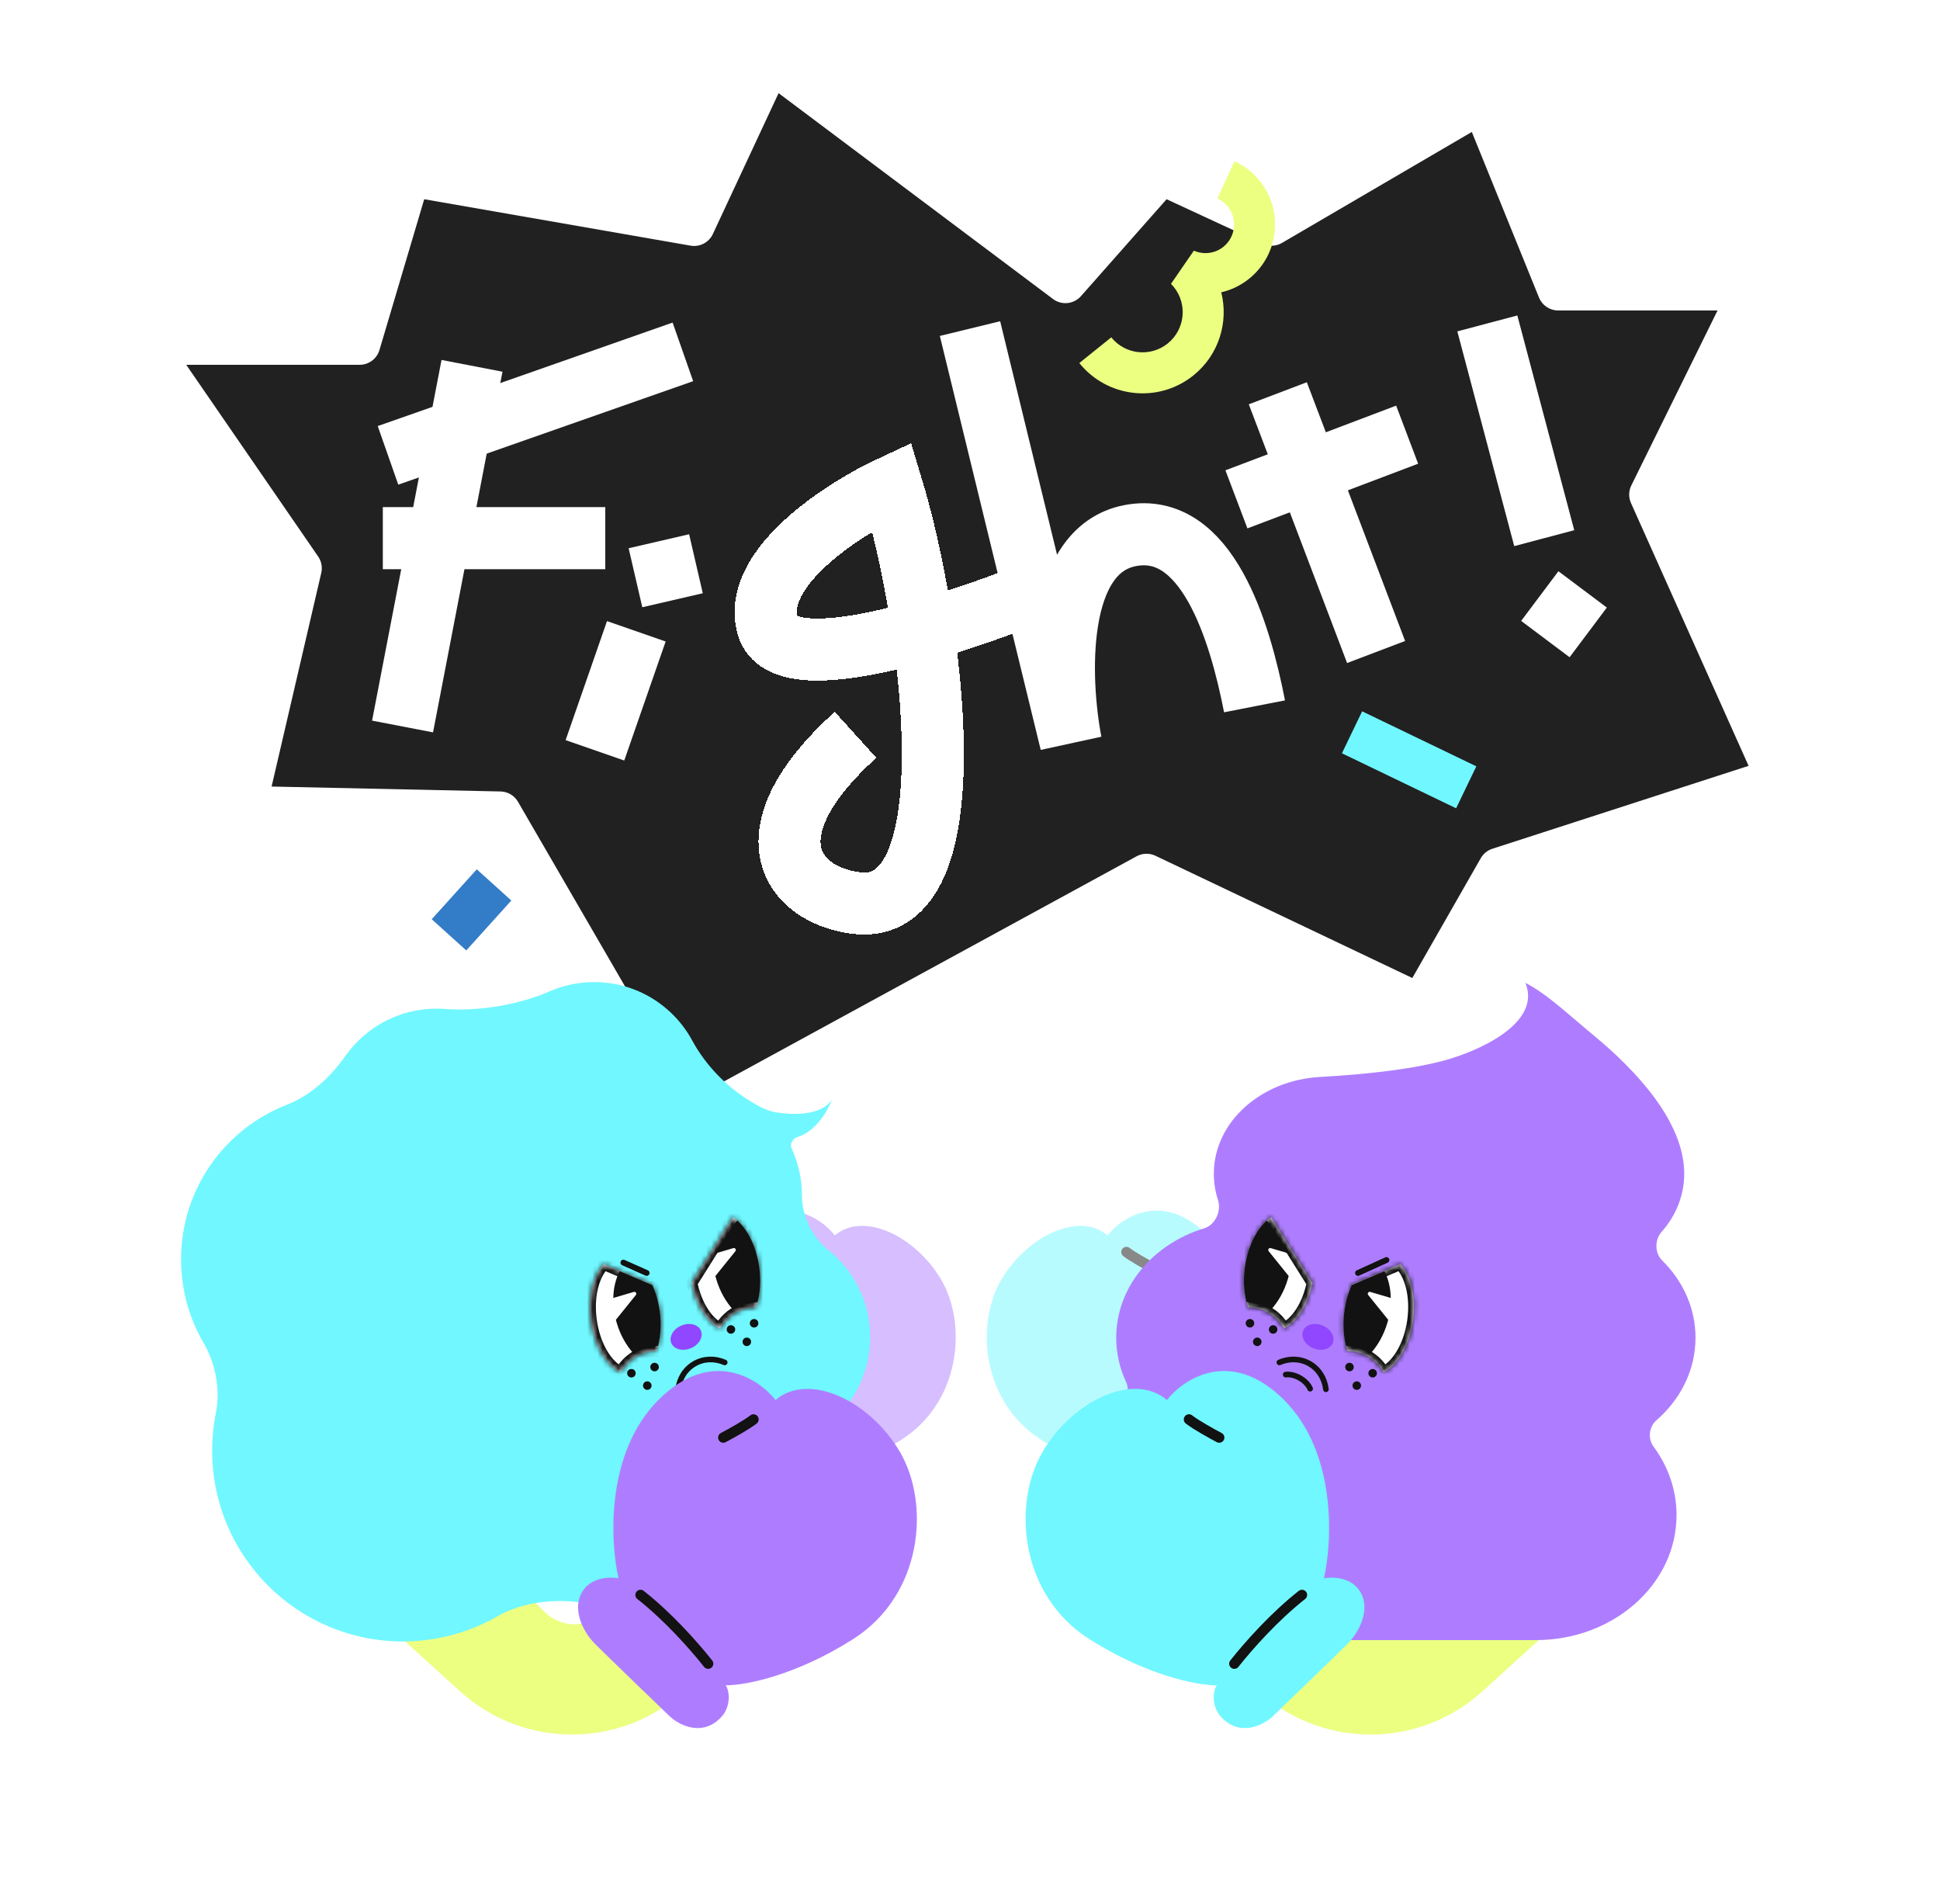 <svg width="375" height="368" viewBox="0 0 375 368" fill="none" xmlns="http://www.w3.org/2000/svg">
<mask id="mask0_1377_20818" style="mask-type:alpha" maskUnits="userSpaceOnUse" x="20" y="10" width="335" height="335">
<rect x="20" y="10" width="335" height="335" fill="#D9D9D9"/>
</mask>
<g mask="url(#mask0_1377_20818)">
<path d="M338 148L315.268 97.216C314.782 96.129 314.805 94.882 315.331 93.813L332 60H301.194C299.565 60 298.099 59.013 297.487 57.504L284.5 25.5L247.804 46.946C246.674 47.606 245.292 47.672 244.104 47.121L225.5 38.5L208.944 57.234C207.564 58.796 205.215 59.036 203.547 57.785L150.5 18L137.795 45.225C137.031 46.863 135.264 47.785 133.483 47.474L82 38.5L73.35 67.638C72.846 69.336 71.286 70.5 69.515 70.5H36L61.499 107.546C62.137 108.472 62.355 109.624 62.1 110.72L52.5 152L96.753 152.952C98.148 152.982 99.427 153.737 100.127 154.944L133.5 212.5L219.709 165.477C220.834 164.863 222.185 164.826 223.343 165.377L273 189L286.232 165.845C286.726 164.979 287.525 164.33 288.473 164.023L338 148Z" fill="#212121"/>
<g filter="url(#filter0_d_1377_20818)">
<path fill-rule="evenodd" clip-rule="evenodd" d="M214.807 64.293C217.493 67.632 222.377 68.163 225.717 65.478C229.057 62.792 229.587 57.907 226.902 54.568C226.727 54.35 226.544 54.146 226.353 53.954L230.771 47.54C232.611 48.355 234.817 48.132 236.481 46.795C238.859 44.882 239.237 41.403 237.325 39.024C236.762 38.325 236.074 37.806 235.322 37.462L238.615 30.253C240.464 31.098 242.148 32.376 243.501 34.058C248.156 39.848 247.236 48.316 241.447 52.971C239.816 54.282 237.975 55.15 236.066 55.592C237.516 61.351 235.614 67.688 230.683 71.653C223.932 77.082 214.059 76.009 208.631 69.258L214.807 64.293Z" fill="#ECFF81"/>
</g>
<rect width="9" height="24.5" transform="matrix(0.434 -0.901 -0.901 -0.434 281.468 156.205)" fill="#71F7FF"/>
<rect width="9" height="13" transform="matrix(0.742 0.67 0.67 -0.742 83.453 177.642)" fill="#337CC8"/>
<path d="M91.238 70.697L77.814 140.396" stroke="white" stroke-width="12"/>
<path d="M127.361 104.597L130 116" stroke="white" stroke-width="12"/>
<path d="M297.638 115.19L307.001 122.213" stroke="white" stroke-width="12"/>
<path d="M123 122L115 145" stroke="white" stroke-width="12"/>
<path d="M187.5 63.5L207 143.5C204.667 131.333 203.7 106.3 218.5 103.5C233.3 100.7 239.667 122 242.5 136.5" stroke="white" stroke-width="12"/>
<path d="M247 76L266 126" stroke="white" stroke-width="12"/>
<path d="M239 96.5L272 84" stroke="white" stroke-width="12"/>
<path d="M287.5 62.5L298.5 104" stroke="white" stroke-width="12"/>
<g filter="url(#filter1_d_1377_20818)">
<path d="M75 88L132 68" stroke="white" stroke-width="12"/>
</g>
<g filter="url(#filter2_d_1377_20818)">
<path d="M74 104H117" stroke="white" stroke-width="12"/>
</g>
<g filter="url(#filter3_d_1377_20818)">
<path d="M198.5 115C186.667 119.667 151.579 132.2 148.379 121C145.179 109.8 163.045 98.333 172.379 94C180.379 120.333 187.879 177.5 165.379 174.5C152.879 172.833 144.379 161 165.379 142" stroke="white" stroke-width="12" shape-rendering="crispEdges"/>
</g>
<g opacity="0.5">
<path d="M174.163 278.278C164.866 284.169 156.629 285.887 153.143 285.887C153.918 287.049 153.88 289.517 152.471 291.067C149.372 294.478 145.499 292.489 143.949 291.067C140.592 287.838 133.413 280.913 131.554 279.052C129.23 276.727 127.68 272.851 129.617 270.138C131.167 267.968 134.136 267.942 135.428 268.2C134.007 261.999 133.336 247.426 142.013 238.744C150.689 230.063 158.54 235.127 161.38 238.744C166.803 234.093 176.874 238.744 181.91 247.271C186.946 255.798 185.783 270.913 174.163 278.278Z" fill="#AE7DFF"/>
<path d="M152.74 244.951C153.93 244.326 156.597 242.851 157.74 241.951" stroke="#121212" stroke-width="2" stroke-linecap="round" stroke-linejoin="round"/>
<path d="M139.063 270.951C143.637 274.55 147.84 279.284 150.24 282.311" stroke="#121212" stroke-width="2" stroke-linecap="round" stroke-linejoin="round"/>
</g>
<path d="M88.897 326.828L68.74 308.51L86.017 291.951L105.151 311.397C108.398 314.698 113.71 314.729 116.996 311.467L132.74 326.355C120.504 337.968 101.381 338.174 88.897 326.828Z" fill="#ECFF81"/>
<path d="M35 243.384C35 249.258 36.58 254.763 39.337 259.496C41.71 263.569 42.634 268.482 41.716 273.104C41.251 275.443 41.008 277.86 41.008 280.335C41.008 300.702 57.507 317.213 77.861 317.213C84.531 317.213 90.788 315.44 96.185 312.338C102.466 308.729 111.209 308.636 118.048 311.021C120.836 311.993 123.83 312.521 126.948 312.521C141.879 312.521 153.983 300.409 153.983 285.467C153.983 281.769 156.036 278.173 159.058 276.04C164.586 272.138 168.197 265.698 168.197 258.414C168.197 251.597 165.035 245.519 160.098 241.569C156.982 239.076 155.009 234.985 155.009 230.993C155.009 227.738 154.288 224.651 152.997 221.885C152.609 221.053 153.259 219.985 154.14 219.729C157.643 218.71 159.997 214.701 160.83 212.481C158.859 215.467 153.891 215.553 150.116 214.982C148.144 214.683 146.437 213.666 144.739 212.62C140.296 209.886 136.3 205.698 133.821 201.108C130.179 194.368 123.054 189.79 114.86 189.79C111.809 189.79 108.907 190.424 106.277 191.569C100.253 194.19 92.573 195.477 86.022 194.983C85.48 194.942 84.933 194.922 84.381 194.922C77.093 194.922 70.649 198.544 66.752 204.088C63.916 208.121 60.038 211.718 55.443 213.502C43.481 218.145 35 229.773 35 243.384Z" fill="#71F7FF"/>
<mask id="path-22-inside-1_1377_20818" fill="white">
<path fill-rule="evenodd" clip-rule="evenodd" d="M119.939 265.185C120.866 263.613 122.176 262.389 123.825 261.695C124.806 261.283 125.838 261.087 126.885 261.089C127.643 258.949 127.91 256.239 127.516 253.365C127.258 251.484 126.746 249.746 126.057 248.249L116.74 244.302C114.672 246.392 113.606 250.578 114.238 255.186C114.899 260.01 117.228 263.888 119.939 265.185Z"/>
</mask>
<path fill-rule="evenodd" clip-rule="evenodd" d="M119.939 265.185C120.866 263.613 122.176 262.389 123.825 261.695C124.806 261.283 125.838 261.087 126.885 261.089C127.643 258.949 127.91 256.239 127.516 253.365C127.258 251.484 126.746 249.746 126.057 248.249L116.74 244.302C114.672 246.392 113.606 250.578 114.238 255.186C114.899 260.01 117.228 263.888 119.939 265.185Z" fill="white"/>
<path d="M119.939 265.185L119.453 266.202L120.386 266.648L120.911 265.757L119.939 265.185ZM126.885 261.089L126.884 262.216L127.682 262.217L127.948 261.465L126.885 261.089ZM127.516 253.365L126.399 253.518L127.516 253.365ZM126.057 248.249L127.081 247.778L126.899 247.382L126.497 247.211L126.057 248.249ZM116.74 244.302L117.18 243.264L116.476 242.965L115.939 243.509L116.74 244.302ZM114.238 255.186L115.355 255.033L114.238 255.186ZM120.911 265.757C121.729 264.368 122.863 263.323 124.262 262.735L123.388 260.656C121.489 261.455 120.002 262.857 118.968 264.612L120.911 265.757ZM124.262 262.735C125.098 262.383 125.98 262.215 126.884 262.216L126.887 259.961C125.696 259.96 124.515 260.182 123.388 260.656L124.262 262.735ZM127.948 261.465C128.774 259.133 129.048 256.238 128.633 253.212L126.399 253.518C126.772 256.24 126.513 258.765 125.823 260.712L127.948 261.465ZM128.633 253.212C128.36 251.226 127.819 249.381 127.081 247.778L125.033 248.721C125.673 250.111 126.155 251.741 126.399 253.518L128.633 253.212ZM126.497 247.211L117.18 243.264L116.3 245.34L125.617 249.287L126.497 247.211ZM115.939 243.509C113.528 245.945 112.464 250.546 113.121 255.339L115.355 255.033C114.748 250.611 115.816 246.839 117.541 245.095L115.939 243.509ZM113.121 255.339C113.47 257.882 114.26 260.2 115.344 262.073C116.421 263.933 117.829 265.425 119.453 266.202L120.426 264.168C119.339 263.648 118.227 262.552 117.296 260.943C116.372 259.347 115.668 257.313 115.355 255.033L113.121 255.339Z" fill="#121212" mask="url(#path-22-inside-1_1377_20818)"/>
<path fill-rule="evenodd" clip-rule="evenodd" d="M127.516 253.365C127.85 255.8 127.709 258.117 127.198 260.07C125.975 260.223 124.752 260.545 123.561 261.046C123.185 261.204 122.82 261.377 122.466 261.563C121.059 260.021 119.903 257.992 119.209 255.642C119.151 255.446 119.097 255.249 119.047 255.053L122.911 250.26C123.142 249.973 122.865 249.56 122.512 249.664L118.548 250.832C118.591 248.899 119.021 247.116 119.779 245.659L126.106 248.357C126.771 249.829 127.264 251.528 127.516 253.365Z" fill="#121212"/>
<circle cx="126.529" cy="264.184" r="0.825" transform="rotate(5.908 126.529 264.184)" fill="#121212"/>
<ellipse cx="122.052" cy="265.378" rx="0.825" ry="0.825" transform="rotate(5.908 122.052 265.378)" fill="#121212"/>
<circle cx="125.122" cy="267.769" r="0.825" transform="rotate(5.908 125.122 267.769)" fill="#121212"/>
<path d="M120.5 244L125 246" stroke="#121212" stroke-width="1.127" stroke-linecap="round" stroke-linejoin="round"/>
<mask id="path-29-inside-2_1377_20818" fill="white">
<path fill-rule="evenodd" clip-rule="evenodd" d="M139.176 256.724C140.103 255.152 141.413 253.928 143.062 253.235C144.043 252.822 145.075 252.627 146.122 252.628C146.88 250.488 147.147 247.778 146.753 244.905C146.142 240.451 144.11 236.804 141.668 235.249L133.682 247.95C134.54 252.198 136.699 255.539 139.176 256.724Z"/>
</mask>
<path fill-rule="evenodd" clip-rule="evenodd" d="M139.176 256.724C140.103 255.152 141.413 253.928 143.062 253.235C144.043 252.822 145.075 252.627 146.122 252.628C146.88 250.488 147.147 247.778 146.753 244.905C146.142 240.451 144.11 236.804 141.668 235.249L133.682 247.95C134.54 252.198 136.699 255.539 139.176 256.724Z" fill="white"/>
<path d="M134.235 247.839C134.156 247.45 134.089 247.053 134.033 246.649L132.916 246.802C132.975 247.229 133.046 247.65 133.13 248.062L134.235 247.839ZM139.176 256.724L138.69 257.741L139.623 258.187L140.148 257.296L139.176 256.724ZM146.122 252.628L146.121 253.755L146.919 253.757L147.185 253.005L146.122 252.628ZM146.753 244.905L145.636 245.058L145.636 245.058L146.753 244.905ZM141.668 235.249L142.274 234.298L141.317 233.69L140.714 234.649L141.668 235.249ZM133.682 247.95L132.728 247.35L132.488 247.732L132.577 248.174L133.682 247.95ZM140.148 257.296C140.966 255.908 142.1 254.863 143.499 254.274L142.625 252.196C140.726 252.994 139.239 254.397 138.205 256.152L140.148 257.296ZM143.499 254.274C144.335 253.923 145.216 253.754 146.121 253.755L146.124 251.501C144.933 251.499 143.752 251.722 142.625 252.196L143.499 254.274ZM147.185 253.005C148.011 250.672 148.285 247.778 147.87 244.752L145.636 245.058C146.009 247.779 145.749 250.305 145.06 252.252L147.185 253.005ZM147.87 244.752C147.233 240.11 145.096 236.095 142.274 234.298L141.063 236.201C143.124 237.513 145.051 240.792 145.636 245.058L147.87 244.752ZM140.714 234.649L132.728 247.35L134.636 248.551L142.623 235.85L140.714 234.649ZM132.577 248.174C133.469 252.591 135.758 256.339 138.69 257.741L139.663 255.707C137.639 254.739 135.611 251.806 134.787 247.727L132.577 248.174Z" fill="#121212" mask="url(#path-29-inside-2_1377_20818)"/>
<path fill-rule="evenodd" clip-rule="evenodd" d="M146.753 244.904C147.087 247.339 146.946 249.656 146.435 251.609C145.212 251.763 143.989 252.084 142.797 252.585C142.422 252.743 142.057 252.916 141.703 253.102C140.296 251.56 139.14 249.531 138.446 247.182C138.388 246.985 138.334 246.788 138.284 246.592L142.148 241.799C142.379 241.512 142.102 241.099 141.749 241.203L137.904 242.336L142.503 235.874C144.564 237.663 146.213 240.969 146.753 244.904Z" fill="#121212"/>
<circle cx="145.766" cy="255.723" r="0.825" transform="rotate(5.908 145.766 255.723)" fill="#121212"/>
<ellipse cx="141.289" cy="256.917" rx="0.825" ry="0.825" transform="rotate(5.908 141.289 256.917)" fill="#121212"/>
<circle cx="144.359" cy="259.308" r="0.825" transform="rotate(5.908 144.359 259.308)" fill="#121212"/>
<path d="M131.088 268.479C131.329 266.44 132.423 264.595 134.238 263.547C136.053 262.499 138.198 262.474 140.084 263.285" stroke="#121212" stroke-width="1.089" stroke-linecap="round"/>
<path d="M134.139 268.369C134.454 267.625 135.149 266.864 136.101 266.314C137.054 265.764 138.06 265.543 138.862 265.643" stroke="#121212" stroke-width="1.089" stroke-linecap="round"/>
<ellipse cx="132.628" cy="258.353" rx="3.101" ry="2.371" transform="rotate(-22.807 132.628 258.353)" fill="#9146FF"/>
<path d="M164.862 316.791C153.99 323.68 144.356 325.689 140.279 325.689C141.185 327.049 141.141 329.935 139.493 331.748C135.869 335.737 131.339 333.41 129.527 331.748C125.601 327.971 117.205 319.873 115.031 317.697C112.313 314.977 110.501 310.444 112.766 307.272C114.578 304.733 118.051 304.703 119.561 305.005C117.9 297.753 117.115 280.71 127.262 270.557C137.409 260.404 146.59 266.326 149.912 270.557C156.255 265.117 168.033 270.557 173.922 280.529C179.811 290.501 178.452 308.178 164.862 316.791Z" fill="#AE7DFF"/>
<path d="M139.808 277.815C141.2 277.084 144.319 275.359 145.655 274.307" stroke="#121212" stroke-width="2" stroke-linecap="round" stroke-linejoin="round"/>
<path d="M123.812 308.222C129.162 312.431 134.077 317.967 136.884 321.508" stroke="#121212" stroke-width="2" stroke-linecap="round" stroke-linejoin="round"/>
<g opacity="0.5">
<path d="M201.317 278.278C210.614 284.169 218.851 285.887 222.337 285.887C221.562 287.049 221.6 289.517 223.009 291.067C226.108 294.478 229.981 292.489 231.531 291.067C234.888 287.838 242.067 280.913 243.926 279.052C246.25 276.727 247.799 272.851 245.863 270.138C244.313 267.968 241.344 267.942 240.052 268.2C241.473 261.999 242.144 247.426 233.467 238.744C224.791 230.063 216.94 235.127 214.1 238.744C208.677 234.093 198.606 238.744 193.57 247.271C188.534 255.798 189.696 270.913 201.317 278.278Z" fill="#71F7FF"/>
<path d="M222.74 244.951C221.55 244.326 218.883 242.851 217.74 241.951" stroke="#121212" stroke-width="2" stroke-linecap="round" stroke-linejoin="round"/>
<path d="M236.417 270.951C231.843 274.55 227.64 279.284 225.24 282.311" stroke="#121212" stroke-width="2" stroke-linecap="round" stroke-linejoin="round"/>
</g>
<path d="M286.583 326.828L306.74 308.51L289.463 291.951L270.329 311.397C267.082 314.698 261.77 314.729 258.484 311.467L242.74 326.355C254.976 337.968 274.099 338.174 286.583 326.828Z" fill="#ECFF81"/>
<path d="M255.087 208.127C243.807 208.766 234.632 216.79 234.632 226.83C234.632 228.581 234.911 230.275 235.431 231.878C236.134 234.041 234.923 236.719 232.748 237.382C222.866 240.391 215.762 248.716 215.762 258.515C215.762 261.528 216.434 264.402 217.652 267.025C218.489 268.827 217.785 271.105 216.029 272.035C208.071 276.248 202.74 283.97 202.74 292.797C202.74 306.137 214.914 316.951 229.93 316.951H296.883C311.9 316.951 324.073 306.137 324.073 292.797C324.073 287.912 322.441 283.365 319.633 279.564C318.487 278.012 318.736 275.737 320.192 274.47C324.85 270.416 327.74 264.766 327.74 258.515C327.74 252.781 325.308 247.552 321.309 243.597C319.838 242.142 319.813 239.613 321.186 238.064C323.925 234.972 325.559 231.07 325.559 226.83C325.559 216.79 316.316 206.912 308.038 200.076C306.923 199.155 305.826 198.218 304.749 197.298C301.243 194.302 297.94 191.481 294.86 189.951C297.784 197.093 287.697 202.363 280.242 204.625C274.102 206.487 265.033 207.563 255.087 208.127Z" fill="#AE7DFF"/>
<mask id="path-46-inside-3_1377_20818" fill="white">
<path fill-rule="evenodd" clip-rule="evenodd" d="M267.446 265.185C266.52 263.613 265.21 262.389 263.561 261.695C262.579 261.283 261.548 261.087 260.5 261.089C259.742 258.949 259.476 256.239 259.87 253.365C260.128 251.484 260.64 249.746 261.329 248.249L270.646 244.302C272.714 246.392 273.78 250.578 273.148 255.186C272.487 260.01 270.157 263.888 267.446 265.185Z"/>
</mask>
<path fill-rule="evenodd" clip-rule="evenodd" d="M267.446 265.185C266.52 263.613 265.21 262.389 263.561 261.695C262.579 261.283 261.548 261.087 260.5 261.089C259.742 258.949 259.476 256.239 259.87 253.365C260.128 251.484 260.64 249.746 261.329 248.249L270.646 244.302C272.714 246.392 273.78 250.578 273.148 255.186C272.487 260.01 270.157 263.888 267.446 265.185Z" fill="white"/>
<path d="M267.446 265.185L267.933 266.202L267 266.648L266.475 265.757L267.446 265.185ZM260.5 261.089L260.502 262.216L259.704 262.217L259.438 261.465L260.5 261.089ZM259.87 253.365L260.987 253.518L259.87 253.365ZM261.329 248.249L260.305 247.778L260.487 247.382L260.889 247.211L261.329 248.249ZM270.646 244.302L270.206 243.264L270.91 242.965L271.447 243.509L270.646 244.302ZM273.148 255.186L272.031 255.033L273.148 255.186ZM266.475 265.757C265.657 264.368 264.523 263.323 263.124 262.735L263.998 260.656C265.897 261.455 267.383 262.857 268.418 264.612L266.475 265.757ZM263.124 262.735C262.288 262.383 261.406 262.215 260.502 262.216L260.499 259.961C261.69 259.96 262.871 260.182 263.998 260.656L263.124 262.735ZM259.438 261.465C258.611 259.133 258.338 256.238 258.753 253.212L260.987 253.518C260.614 256.24 260.873 258.765 261.563 260.712L259.438 261.465ZM258.753 253.212C259.025 251.226 259.567 249.381 260.305 247.778L262.353 248.721C261.713 250.111 261.231 251.741 260.987 253.518L258.753 253.212ZM260.889 247.211L270.206 243.264L271.086 245.34L261.769 249.287L260.889 247.211ZM271.447 243.509C273.858 245.945 274.922 250.546 274.265 255.339L272.031 255.033C272.637 250.611 271.57 246.839 269.844 245.095L271.447 243.509ZM274.265 255.339C273.916 257.882 273.125 260.2 272.042 262.073C270.965 263.933 269.557 265.425 267.933 266.202L266.96 264.168C268.047 263.648 269.159 262.552 270.09 260.943C271.014 259.347 271.718 257.313 272.031 255.033L274.265 255.339Z" fill="#121212" mask="url(#path-46-inside-3_1377_20818)"/>
<path fill-rule="evenodd" clip-rule="evenodd" d="M259.87 253.365C259.536 255.8 259.676 258.117 260.188 260.07C261.411 260.223 262.633 260.545 263.825 261.046C264.201 261.204 264.566 261.377 264.92 261.563C266.326 260.021 267.482 257.992 268.176 255.642C268.235 255.446 268.289 255.249 268.339 255.053L264.475 250.26C264.244 249.973 264.52 249.56 264.874 249.664L268.838 250.832C268.795 248.899 268.365 247.116 267.606 245.659L261.279 248.357C260.615 249.829 260.122 251.528 259.87 253.365Z" fill="#121212"/>
<circle cx="0.825" cy="0.825" r="0.825" transform="matrix(-0.995 0.103 0.103 0.995 261.592 263.278)" fill="#121212"/>
<ellipse cx="0.825" cy="0.825" rx="0.825" ry="0.825" transform="matrix(-0.995 0.103 0.103 0.995 266.069 264.473)" fill="#121212"/>
<circle cx="0.825" cy="0.825" r="0.825" transform="matrix(-0.995 0.103 0.103 0.995 262.999 266.864)" fill="#121212"/>
<path d="M262.5 246L268 243.5" stroke="#121212" stroke-width="1.127" stroke-linecap="round" stroke-linejoin="round"/>
<mask id="path-53-inside-4_1377_20818" fill="white">
<path fill-rule="evenodd" clip-rule="evenodd" d="M248.209 256.724C247.283 255.152 245.973 253.928 244.324 253.235C243.342 252.822 242.311 252.627 241.263 252.628C240.505 250.488 240.239 247.778 240.633 244.905C241.244 240.451 243.276 236.804 245.718 235.249L253.704 247.95C252.845 252.198 250.687 255.539 248.209 256.724Z"/>
</mask>
<path fill-rule="evenodd" clip-rule="evenodd" d="M248.209 256.724C247.283 255.152 245.973 253.928 244.324 253.235C243.342 252.822 242.311 252.627 241.263 252.628C240.505 250.488 240.239 247.778 240.633 244.905C241.244 240.451 243.276 236.804 245.718 235.249L253.704 247.95C252.845 252.198 250.687 255.539 248.209 256.724Z" fill="white"/>
<path d="M253.151 247.839C253.23 247.45 253.297 247.053 253.353 246.649L254.47 246.802C254.411 247.229 254.34 247.65 254.256 248.062L253.151 247.839ZM248.209 256.724L248.696 257.741L247.763 258.187L247.238 257.296L248.209 256.724ZM241.263 252.628L241.265 253.755L240.467 253.757L240.201 253.005L241.263 252.628ZM240.633 244.905L241.75 245.058L241.75 245.058L240.633 244.905ZM245.718 235.249L245.112 234.298L246.069 233.69L246.672 234.649L245.718 235.249ZM253.704 247.95L254.658 247.35L254.898 247.732L254.809 248.174L253.704 247.95ZM247.238 257.296C246.42 255.908 245.286 254.863 243.887 254.274L244.761 252.196C246.66 252.994 248.147 254.397 249.181 256.152L247.238 257.296ZM243.887 254.274C243.051 253.923 242.169 253.754 241.265 253.755L241.262 251.501C242.453 251.499 243.634 251.722 244.761 252.196L243.887 254.274ZM240.201 253.005C239.374 250.672 239.101 247.778 239.516 244.752L241.75 245.058C241.377 247.779 241.636 250.305 242.326 252.252L240.201 253.005ZM239.516 244.752C240.153 240.11 242.29 236.095 245.112 234.298L246.323 236.201C244.261 237.513 242.335 240.792 241.75 245.058L239.516 244.752ZM246.672 234.649L254.658 247.35L252.749 248.551L244.763 235.85L246.672 234.649ZM254.809 248.174C253.916 252.591 251.627 256.339 248.696 257.741L247.723 255.707C249.747 254.739 251.774 251.806 252.599 247.727L254.809 248.174Z" fill="#121212" mask="url(#path-53-inside-4_1377_20818)"/>
<path fill-rule="evenodd" clip-rule="evenodd" d="M240.633 244.904C240.299 247.339 240.44 249.656 240.951 251.609C242.174 251.763 243.397 252.084 244.588 252.585C244.964 252.743 245.329 252.916 245.683 253.102C247.089 251.56 248.246 249.531 248.94 247.182C248.998 246.985 249.052 246.788 249.102 246.592L245.238 241.799C245.007 241.512 245.283 241.099 245.637 241.203L249.481 242.336L244.883 235.874C242.822 237.663 241.173 240.969 240.633 244.904Z" fill="#121212"/>
<circle cx="0.825" cy="0.825" r="0.825" transform="matrix(-0.995 0.103 0.103 0.995 242.355 254.817)" fill="#121212"/>
<ellipse cx="0.825" cy="0.825" rx="0.825" ry="0.825" transform="matrix(-0.995 0.103 0.103 0.995 246.832 256.012)" fill="#121212"/>
<circle cx="0.825" cy="0.825" r="0.825" transform="matrix(-0.995 0.103 0.103 0.995 243.763 258.403)" fill="#121212"/>
<path d="M256.298 268.479C256.057 266.44 254.962 264.595 253.148 263.547C251.333 262.499 249.188 262.474 247.302 263.285" stroke="#121212" stroke-width="1.089" stroke-linecap="round"/>
<path d="M253.246 268.369C252.932 267.625 252.237 266.864 251.284 266.314C250.332 265.764 249.326 265.543 248.524 265.643" stroke="#121212" stroke-width="1.089" stroke-linecap="round"/>
<ellipse cx="3.101" cy="2.371" rx="3.101" ry="2.371" transform="matrix(-0.922 -0.388 -0.388 0.922 258.536 257.369)" fill="#9146FF"/>
<path d="M210.618 316.791C221.49 323.68 231.124 325.689 235.201 325.689C234.295 327.049 234.339 329.935 235.987 331.748C239.611 335.737 244.141 333.41 245.953 331.748C249.879 327.971 258.275 319.873 260.449 317.697C263.167 314.977 264.979 310.444 262.714 307.272C260.902 304.733 257.429 304.703 255.919 305.005C257.58 297.753 258.365 280.71 248.218 270.557C238.07 260.404 228.89 266.326 225.568 270.557C219.225 265.117 207.447 270.557 201.558 280.529C195.669 290.501 197.028 308.178 210.618 316.791Z" fill="#71F7FF"/>
<path d="M235.672 277.815C234.28 277.084 231.161 275.359 229.825 274.307" stroke="#121212" stroke-width="2" stroke-linecap="round" stroke-linejoin="round"/>
<path d="M251.668 308.222C246.318 312.431 241.403 317.967 238.596 321.508" stroke="#121212" stroke-width="2" stroke-linecap="round" stroke-linejoin="round"/>
</g>
<defs>
<filter id="filter0_d_1377_20818" x="207.732" y="30.253" width="39.636" height="46.66" filterUnits="userSpaceOnUse" color-interpolation-filters="sRGB">
<feFlood flood-opacity="0" result="BackgroundImageFix"/>
<feColorMatrix in="SourceAlpha" type="matrix" values="0 0 0 0 0 0 0 0 0 0 0 0 0 0 0 0 0 0 127 0" result="hardAlpha"/>
<feOffset dy="0.899"/>
<feGaussianBlur stdDeviation="0.449"/>
<feComposite in2="hardAlpha" operator="out"/>
<feColorMatrix type="matrix" values="0 0 0 0 0.613 0 0 0 0 0.595 0 0 0 0 0.595 0 0 0 0.25 0"/>
<feBlend mode="normal" in2="BackgroundImageFix" result="effect1_dropShadow_1377_20818"/>
<feBlend mode="normal" in="SourceGraphic" in2="effect1_dropShadow_1377_20818" result="shape"/>
</filter>
<filter id="filter1_d_1377_20818" x="43.013" y="32.338" width="120.973" height="91.323" filterUnits="userSpaceOnUse" color-interpolation-filters="sRGB">
<feFlood flood-opacity="0" result="BackgroundImageFix"/>
<feColorMatrix in="SourceAlpha" type="matrix" values="0 0 0 0 0 0 0 0 0 0 0 0 0 0 0 0 0 0 127 0" result="hardAlpha"/>
<feOffset/>
<feGaussianBlur stdDeviation="15"/>
<feComposite in2="hardAlpha" operator="out"/>
<feColorMatrix type="matrix" values="0 0 0 0 0.071 0 0 0 0 0.071 0 0 0 0 0.071 0 0 0 0.68 0"/>
<feBlend mode="normal" in2="BackgroundImageFix" result="effect1_dropShadow_1377_20818"/>
<feBlend mode="normal" in="SourceGraphic" in2="effect1_dropShadow_1377_20818" result="shape"/>
</filter>
<filter id="filter2_d_1377_20818" x="44" y="68" width="103" height="72" filterUnits="userSpaceOnUse" color-interpolation-filters="sRGB">
<feFlood flood-opacity="0" result="BackgroundImageFix"/>
<feColorMatrix in="SourceAlpha" type="matrix" values="0 0 0 0 0 0 0 0 0 0 0 0 0 0 0 0 0 0 127 0" result="hardAlpha"/>
<feOffset/>
<feGaussianBlur stdDeviation="15"/>
<feComposite in2="hardAlpha" operator="out"/>
<feColorMatrix type="matrix" values="0 0 0 0 0.071 0 0 0 0 0.071 0 0 0 0 0.071 0 0 0 0.68 0"/>
<feBlend mode="normal" in2="BackgroundImageFix" result="effect1_dropShadow_1377_20818"/>
<feBlend mode="normal" in="SourceGraphic" in2="effect1_dropShadow_1377_20818" result="shape"/>
</filter>
<filter id="filter3_d_1377_20818" x="111.999" y="55.651" width="118.703" height="154.962" filterUnits="userSpaceOnUse" color-interpolation-filters="sRGB">
<feFlood flood-opacity="0" result="BackgroundImageFix"/>
<feColorMatrix in="SourceAlpha" type="matrix" values="0 0 0 0 0 0 0 0 0 0 0 0 0 0 0 0 0 0 127 0" result="hardAlpha"/>
<feOffset/>
<feGaussianBlur stdDeviation="15"/>
<feComposite in2="hardAlpha" operator="out"/>
<feColorMatrix type="matrix" values="0 0 0 0 0.071 0 0 0 0 0.071 0 0 0 0 0.071 0 0 0 0.68 0"/>
<feBlend mode="normal" in2="BackgroundImageFix" result="effect1_dropShadow_1377_20818"/>
<feBlend mode="normal" in="SourceGraphic" in2="effect1_dropShadow_1377_20818" result="shape"/>
</filter>
</defs>
</svg>
